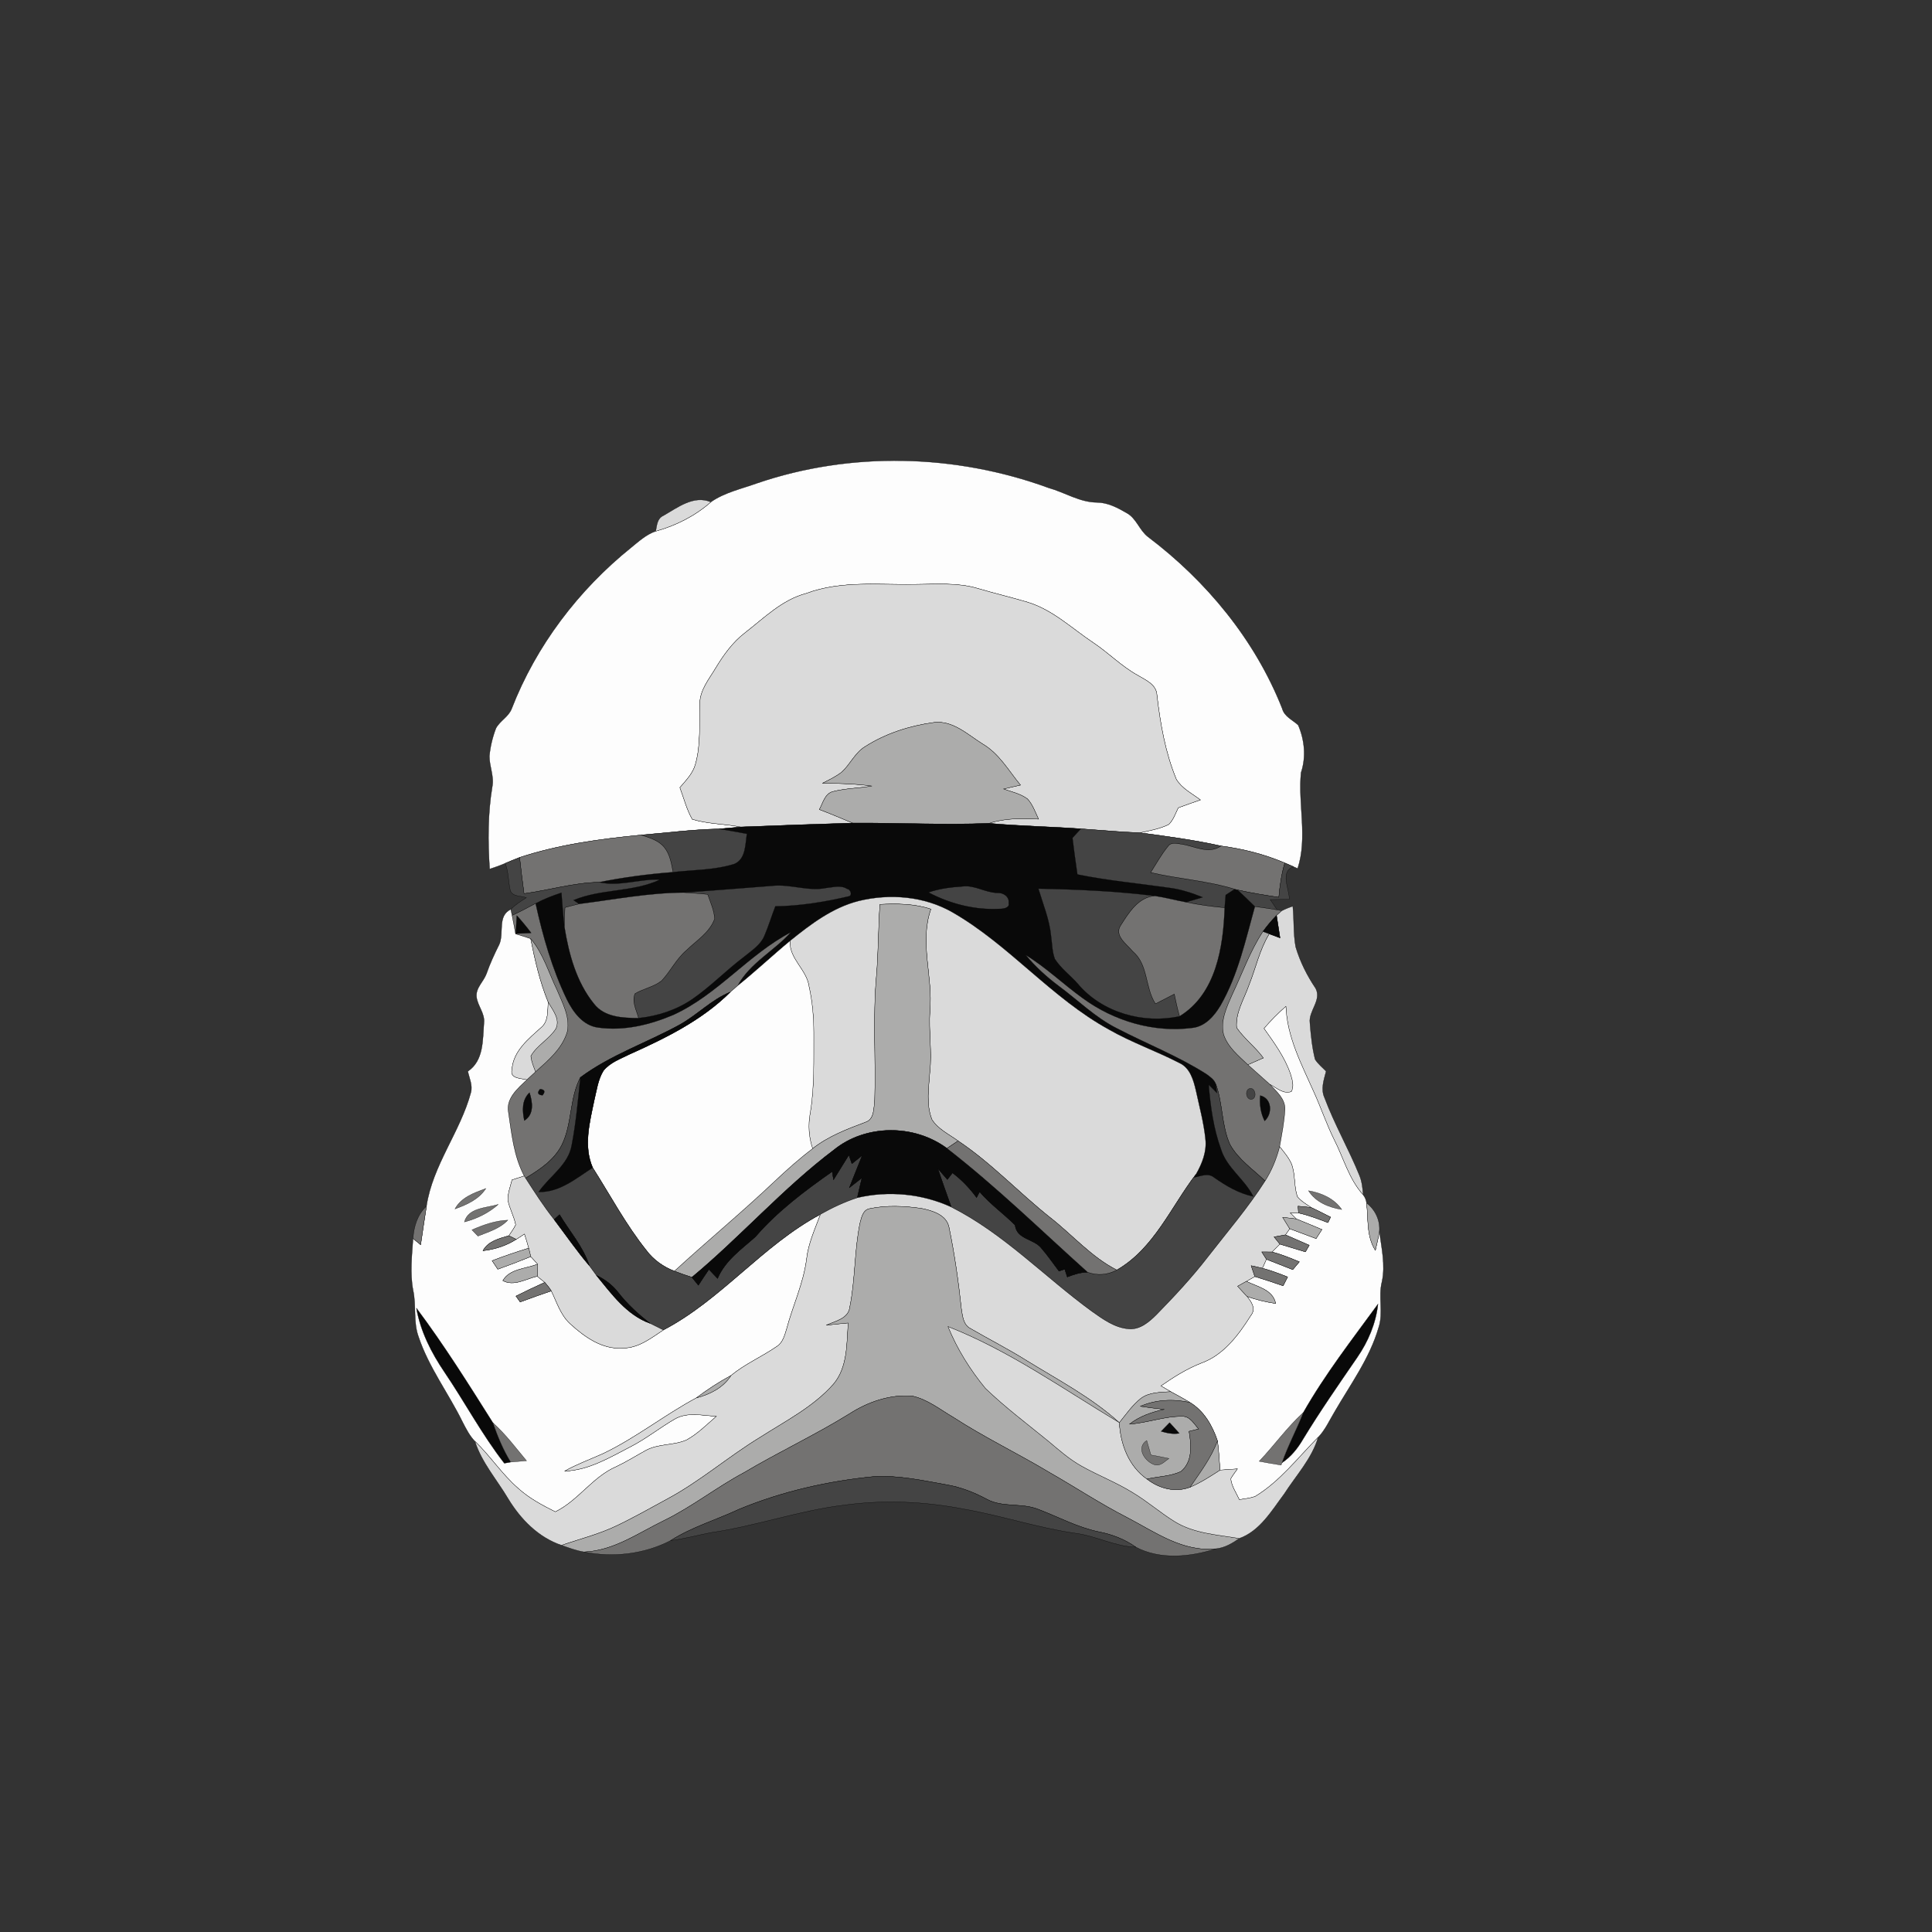 <?xml version="1.0" encoding="UTF-8" standalone="no"?>
<svg
   xmlns:dc="http://purl.org/dc/elements/1.1/"
   xmlns:cc="http://creativecommons.org/ns#"
   xmlns:rdf="http://www.w3.org/1999/02/22-rdf-syntax-ns#"
   xmlns:svg="http://www.w3.org/2000/svg"
   xmlns="http://www.w3.org/2000/svg"
   xmlns:sodipodi="http://sodipodi.sourceforge.net/DTD/sodipodi-0.dtd"
   xmlns:inkscape="http://www.inkscape.org/namespaces/inkscape"
   width="600pt"
   height="600pt"
   viewBox="0 0 600 600"
   version="1.1"
   id="svg2"
   inkscape:version="0.91 r13725"
   sodipodi:docname="stormtrooper-helmet-star-wars-the-force-awakens-00.svg">
  <rect x="0" y="0" width="600" height="600" fill="#333333" stroke="none"/>
  <defs
     id="defs154" />
  <sodipodi:namedview
     pagecolor="#ffffff"
     bordercolor="#666666"
     borderopacity="1"
     objecttolerance="10"
     gridtolerance="10"
     guidetolerance="10"
     inkscape:pageopacity="0"
     inkscape:pageshadow="2"
     inkscape:window-width="1286"
     inkscape:window-height="761"
     id="namedview152"
     showgrid="false"
     inkscape:zoom="0.89001173"
     inkscape:cx="140.6523"
     inkscape:cy="276.11368"
     inkscape:window-x="0"
     inkscape:window-y="0"
     inkscape:window-maximized="0"
     inkscape:current-layer="svg2" />
  <path
     inkscape:connector-curvature="0"
     style="fill:#fdfdfd;stroke:#000000;stroke-width:0.08;stroke-linecap:butt;stroke-linejoin:miter;stroke-miterlimit:4;stroke-dasharray:none;stroke-opacity:1"
     d="m 235.088,150.073 c 29.17,-9.96 61.69,-9.13 90.58,1.44 5.04,1.41 9.67,4.5 15.04,4.52 3.33,0.04 6.37,1.63 9.18,3.27 3.04,1.64 3.94,5.34 6.61,7.4 18.19,13.73 33.28,32.02 41.69,53.31 0.66,2.54 3.22,3.54 4.98,5.18 1.99,4.63 2.5,9.93 0.88,14.76 -0.97,9.84 2.09,20.15 -1.05,29.77 l -1.3,-0.56 c -0.67,-0.29 -2.02,-0.87 -2.69,-1.16 -6.31,-2.7 -13.01,-4.38 -19.8,-5.28 -8.32,-1.85 -16.77,-2.99 -25.21,-4.1 3.03,-0.66 6.16,-1.21 8.98,-2.59 1.43,-1.42 2.07,-3.41 2.94,-5.18 2.28,-0.84 4.58,-1.64 6.88,-2.44 -2.59,-1.97 -5.74,-3.51 -7.47,-6.37 -3.44,-8.32 -4.99,-17.25 -6.03,-26.15 -0.15,-3.37 -3.53,-4.68 -5.98,-6.18 -5.02,-2.76 -9.02,-6.94 -13.77,-10.1 -6.66,-4.44 -12.64,-10.26 -20.47,-12.61 -5.19,-1.55 -10.45,-2.78 -15.64,-4.32 -6.15,-1.78 -12.6,-1.24 -18.91,-1.21 -11.42,0.24 -23.23,-1.28 -34.19,2.83 -7.48,1.99 -13.02,7.61 -18.96,12.21 -3.83,2.93 -6.66,6.89 -9.13,10.98 -2.05,3.46 -4.93,6.84 -4.91,11.09 -0.22,6.23 0.37,12.6 -1.35,18.69 -0.76,2.91 -2.95,5.08 -4.84,7.31 1.23,3.29 2.08,6.76 3.84,9.84 4.89,1.5 10.1,1.42 15.11,2.4 -2.28,0.17 -4.55,0.44 -6.82,0.61 -8.1,0.17 -16.14,1.21 -24.2,1.89 -12.72,1.23 -25.53,2.95 -37.71,6.97 -1.51,0.57 -2.98,1.2 -4.46,1.82 -1.59,0.67 -3.21,1.24 -4.84,1.78 -0.57,-8.53 -0.6,-17.12 0.81,-25.57 0.63,-3.24 -0.91,-6.32 -0.89,-9.52 0.28,-2.96 0.98,-5.89 2.05,-8.66 1.23,-2.28 3.86,-3.51 4.84,-5.98 7.59,-19.6 20.75,-36.92 37.09,-50.08 2.38,-1.93 4.72,-4.09 7.67,-5.11 6.3,-1.76 12.21,-4.74 17.13,-9.07 4.27,-2.98 9.49,-4.08 14.32,-5.83 z"
     id="path8"
     inkscape:export-xdpi="90"
     inkscape:export-ydpi="90" />
  <path
     inkscape:connector-curvature="0"
     style="fill:#dadada;stroke:#000000;stroke-width:0.08;stroke-linecap:butt;stroke-linejoin:miter;stroke-miterlimit:4;stroke-dasharray:none;stroke-opacity:1"
     d="m 205.928,160.183 c 4.47,-2.51 9.47,-6.54 14.84,-4.28 -4.92,4.33 -10.83,7.31 -17.13,9.07 0.36,-1.75 0.42,-3.91 2.29,-4.79 z"
     id="path10"
     inkscape:export-xdpi="90"
     inkscape:export-ydpi="90" />
  <path
     inkscape:connector-curvature="0"
     style="fill:#dadada;stroke:#000000;stroke-width:0.08;stroke-linecap:butt;stroke-linejoin:miter;stroke-miterlimit:4;stroke-dasharray:none;stroke-opacity:1"
     d="m 250.338,184.303 c 10.96,-4.11 22.77,-2.59 34.19,-2.83 6.31,-0.03 12.76,-0.57 18.91,1.21 5.19,1.54 10.45,2.77 15.64,4.32 7.83,2.35 13.81,8.17 20.47,12.61 4.75,3.16 8.75,7.34 13.77,10.1 2.45,1.5 5.83,2.81 5.98,6.18 1.04,8.9 2.59,17.83 6.03,26.15 1.73,2.86 4.88,4.4 7.47,6.37 -2.3,0.8 -4.6,1.6 -6.88,2.44 -0.87,1.77 -1.51,3.76 -2.94,5.18 -2.82,1.38 -5.95,1.93 -8.98,2.59 -6.13,-0.21 -12.23,-0.81 -18.34,-1.23 -9.51,-0.68 -19.04,-0.85 -28.53,-1.7 4.97,-1.65 10.23,-1.56 15.4,-1.31 -1.02,-2.15 -1.8,-4.5 -3.44,-6.27 -2.18,-1.64 -4.93,-2.19 -7.45,-3.09 1.76,-0.4 3.52,-0.81 5.28,-1.21 -3.68,-4.47 -6.61,-9.74 -11.74,-12.76 -4.66,-2.9 -9.31,-7.45 -15.22,-6.67 -7.5,1.03 -14.9,3.4 -21.3,7.49 -3.11,1.88 -4.55,5.4 -7.14,7.81 -1.83,1.5 -4.01,2.48 -6.09,3.56 5.13,-0.01 10.27,0.18 15.37,0.86 -4.05,0.71 -8.21,0.71 -12.19,1.74 -2.49,0.7 -3.03,3.58 -4.15,5.55 3.5,1.31 6.92,2.8 10.39,4.21 -11.59,0.37 -23.17,0.74 -34.75,1.22 -5.01,-0.98 -10.22,-0.9 -15.11,-2.4 -1.76,-3.08 -2.61,-6.55 -3.84,-9.84 1.89,-2.23 4.08,-4.4 4.84,-7.31 1.72,-6.09 1.13,-12.46 1.35,-18.69 -0.02,-4.25 2.86,-7.63 4.91,-11.09 2.47,-4.09 5.3,-8.05 9.13,-10.98 5.94,-4.6 11.48,-10.22 18.96,-12.21 z"
     id="path12"
     inkscape:export-xdpi="90"
     inkscape:export-ydpi="90" />
  <path
     inkscape:connector-curvature="0"
     style="fill:#acacab;stroke:#000000;stroke-width:0.08;stroke-linecap:butt;stroke-linejoin:miter;stroke-miterlimit:4;stroke-dasharray:none;stroke-opacity:1"
     d="m 289.958,224.383 c 5.91,-0.78 10.56,3.77 15.22,6.67 5.13,3.02 8.06,8.29 11.74,12.76 -1.76,0.4 -3.52,0.81 -5.28,1.21 2.52,0.9 5.27,1.45 7.45,3.09 1.64,1.77 2.42,4.12 3.44,6.27 -5.17,-0.25 -10.43,-0.34 -15.4,1.31 -14.09,0.56 -28.19,-0.17 -42.28,-0.09 -3.47,-1.41 -6.89,-2.9 -10.39,-4.21 1.12,-1.97 1.66,-4.85 4.15,-5.55 3.98,-1.03 8.14,-1.03 12.19,-1.74 -5.1,-0.68 -10.24,-0.87 -15.37,-0.86 2.08,-1.08 4.26,-2.06 6.09,-3.56 2.59,-2.41 4.03,-5.93 7.14,-7.81 6.4,-4.09 13.8,-6.46 21.3,-7.49 z"
     id="path14"
     inkscape:export-xdpi="90"
     inkscape:export-ydpi="90" />
  <path
     inkscape:connector-curvature="0"
     style="fill:#090909;stroke:#000000;stroke-width:0.08;stroke-linecap:butt;stroke-linejoin:miter;stroke-miterlimit:4;stroke-dasharray:none;stroke-opacity:1"
     d="m 230.098,256.823 c 11.58,-0.48 23.16,-0.85 34.75,-1.22 14.09,-0.08 28.19,0.65 42.28,0.09 9.49,0.85 19.02,1.02 28.53,1.7 -0.87,0.94 -1.74,1.88 -2.6,2.83 0.46,3.79 0.97,7.57 1.53,11.35 9.49,1.93 19.14,2.8 28.72,4.18 3.51,0.47 6.88,1.58 10.16,2.9 -1.73,0.53 -3.46,1.06 -5.2,1.51 -3.21,-0.58 -6.36,-1.46 -9.59,-1.93 -12.01,-1.49 -24.12,-2.03 -36.21,-2.26 1.46,4.86 3.46,9.62 3.94,14.72 0.34,2.37 0.33,4.84 1.17,7.11 1.9,2.95 4.78,5.08 7.11,7.68 7.48,8.98 20.38,12.61 31.63,10.14 11.36,-6.93 13.59,-21.52 14.02,-33.72 0.09,-1.32 0.2,-2.65 0.32,-3.96 0.93,-0.61 1.86,-1.21 2.8,-1.81 l 0.82,0.23 c 1.87,1.66 3.63,3.43 5.43,5.18 -2.9,10.42 -5.22,21.21 -10.66,30.69 -1.92,3.25 -4.73,6.52 -8.72,6.97 -11.99,1.57 -24.38,-2.1 -34.07,-9.21 -6.04,-4.33 -11.39,-9.56 -17.75,-13.43 3.05,3.66 6.58,6.89 10.4,9.73 5.94,4.4 11.26,9.71 17.92,13.06 9.25,4.81 19.03,8.62 27.85,14.24 1.11,0.83 2.41,1.67 2.89,3.07 0.09,0.68 0.27,2.06 0.36,2.75 -0.87,-0.86 -1.72,-1.73 -2.58,-2.59 0.57,6.8 1.5,13.63 3.83,20.07 1.81,5.84 7.36,9.3 10.02,14.67 -4.51,-0.94 -8.46,-3.31 -12.18,-5.91 -1.81,-1.5 -4.13,-0.38 -6.11,-0.01 0.13,-0.24 0.41,-0.74 0.54,-0.99 1.89,-3.3 3.37,-7.04 2.92,-10.9 -0.51,-5.08 -1.87,-10.02 -2.94,-15 -0.78,-3.33 -1.82,-7.18 -5.25,-8.69 -7.12,-3.68 -14.74,-6.31 -21.71,-10.3 -17.91,-9.8 -30.96,-26.26 -48.62,-36.42 -8.75,-5.03 -19.45,-5.92 -29.15,-3.56 -8.14,2.05 -14.94,7.23 -21.35,12.4 -5.5,4.54 -10.68,9.45 -16.25,13.91 3.85,-7.07 11.35,-10.76 16.58,-16.62 -13.31,6.98 -22.86,19.47 -36.59,25.71 -7.29,3.1 -15.35,5.05 -23.29,3.93 -4.77,-0.59 -7.83,-4.82 -9.79,-8.81 -4.54,-9.43 -7.43,-19.54 -9.66,-29.73 2.55,-1.38 5.26,-2.4 8,-3.32 0.28,3.53 0.51,7.08 0.94,10.6 1.36,8.42 3.71,17.14 9.17,23.88 3.24,4.22 8.98,4.42 13.85,4.46 5.96,-0.64 11.83,-2.54 16.79,-5.96 5.65,-3.91 10.44,-8.9 15.92,-13.03 2.31,-1.93 5.1,-3.61 6.34,-6.49 1.3,-3.01 2.25,-6.17 3.43,-9.23 7.63,-0.12 15.24,-1.34 22.65,-3.08 1.41,-0.12 0.82,-2.22 -0.35,-2.35 -1.96,-1.28 -4.36,-0.49 -6.49,-0.3 -5.61,1.16 -11.14,-1.28 -16.77,-0.66 -9.17,0.73 -18.35,1.44 -27.53,2.1 -10.91,0.06 -21.63,2.16 -32.42,3.52 -0.44,-0.29 -1.32,-0.86 -1.76,-1.15 8.63,-3.6 18.44,-2.41 26.92,-6.4 -6.37,-0.28 -12.64,2.25 -18.97,0.82 7.58,-1.52 15.24,-2.53 22.95,-3.12 6.36,-0.73 12.93,-0.61 19.08,-2.56 3.58,-1.57 3.33,-6.11 3.87,-9.36 -2.9,-0.51 -5.78,-1.08 -8.69,-1.51 2.27,-0.17 4.54,-0.44 6.82,-0.61 z"
     id="path16"
     inkscape:export-xdpi="90"
     inkscape:export-ydpi="90" />
  <path
     inkscape:connector-curvature="0"
     style="fill:#444444;stroke:#000000;stroke-width:0.08;stroke-linecap:butt;stroke-linejoin:miter;stroke-miterlimit:4;stroke-dasharray:none;stroke-opacity:1"
     d="m 199.078,259.323 c 8.06,-0.68 16.1,-1.72 24.2,-1.89 2.91,0.43 5.79,1 8.69,1.51 -0.54,3.25 -0.29,7.79 -3.87,9.36 -6.15,1.95 -12.72,1.83 -19.08,2.56 -0.52,-2.7 -0.96,-5.58 -2.76,-7.76 -1.79,-2.17 -4.62,-2.95 -7.18,-3.78 z"
     id="path18"
     inkscape:export-xdpi="90"
     inkscape:export-ydpi="90" />
  <path
     inkscape:connector-curvature="0"
     style="fill:#444444;stroke:#000000;stroke-width:0.08;stroke-linecap:butt;stroke-linejoin:miter;stroke-miterlimit:4;stroke-dasharray:none;stroke-opacity:1"
     d="m 335.658,257.393 c 6.11,0.42 12.21,1.02 18.34,1.23 8.44,1.11 16.89,2.25 25.21,4.1 -3.87,2.7 -8.23,0.04 -12.28,-0.56 -1.37,-0.16 -3.25,-0.73 -4.18,0.67 -2.08,2.52 -3.64,5.4 -5.39,8.13 8.65,2.01 17.59,2.55 26.1,5.17 -0.94,0.6 -1.87,1.2 -2.8,1.81 -0.12,1.31 -0.23,2.64 -0.32,3.96 -4.06,-0.36 -8.09,-0.91 -12.07,-1.74 1.74,-0.45 3.47,-0.98 5.2,-1.51 -3.28,-1.32 -6.65,-2.43 -10.16,-2.9 -9.58,-1.38 -19.23,-2.25 -28.72,-4.18 -0.56,-3.78 -1.07,-7.56 -1.53,-11.35 0.86,-0.95 1.73,-1.89 2.6,-2.83 z"
     id="path20"
     inkscape:export-xdpi="90"
     inkscape:export-ydpi="90" />
  <path
     inkscape:connector-curvature="0"
     style="fill:#737271;stroke:#000000;stroke-width:0.08;stroke-linecap:butt;stroke-linejoin:miter;stroke-miterlimit:4;stroke-dasharray:none;stroke-opacity:1"
     d="m 161.368,266.293 c 12.18,-4.02 24.99,-5.74 37.71,-6.97 2.56,0.83 5.39,1.61 7.18,3.78 1.8,2.18 2.24,5.06 2.76,7.76 -7.71,0.59 -15.37,1.6 -22.95,3.12 -7.9,0.15 -15.52,2.48 -23.32,3.54 -0.51,-3.74 -0.97,-7.48 -1.38,-11.23 z"
     id="path22"
     inkscape:export-xdpi="90"
     inkscape:export-ydpi="90" />
  <path
     inkscape:connector-curvature="0"
     style="fill:#737271;stroke:#000000;stroke-width:0.08;stroke-linecap:butt;stroke-linejoin:miter;stroke-miterlimit:4;stroke-dasharray:none;stroke-opacity:1"
     d="m 362.748,262.833 c 0.93,-1.4 2.81,-0.83 4.18,-0.67 4.05,0.6 8.41,3.26 12.28,0.56 6.79,0.9 13.49,2.58 19.8,5.28 -1.04,3.47 -1.54,7.06 -1.86,10.66 -4.31,-0.66 -8.62,-1.32 -12.87,-2.3 l -0.82,-0.23 c -8.51,-2.62 -17.45,-3.16 -26.1,-5.17 1.75,-2.73 3.31,-5.61 5.39,-8.13 z"
     id="path24"
     inkscape:export-xdpi="90"
     inkscape:export-ydpi="90" />
  <path
     inkscape:connector-curvature="0"
     style="fill:#444444;stroke:#000000;stroke-width:0.08;stroke-linecap:butt;stroke-linejoin:miter;stroke-miterlimit:4;stroke-dasharray:none;stroke-opacity:1"
     d="m 156.908,268.113 c 1.48,-0.62 2.95,-1.25 4.46,-1.82 0.41,3.75 0.87,7.49 1.38,11.23 7.8,-1.06 15.42,-3.39 23.32,-3.54 6.33,1.43 12.6,-1.1 18.97,-0.82 -8.48,3.99 -18.29,2.8 -26.92,6.4 0.44,0.29 1.32,0.86 1.76,1.15 -1.48,0.34 -2.94,0.74 -4.41,1.12 -0.09,2.01 -0.19,4.01 -0.18,6.02 -0.43,-3.52 -0.66,-7.07 -0.94,-10.6 -2.74,0.92 -5.45,1.94 -8,3.32 -2.42,1.3 -4.84,2.58 -7.32,3.74 -0.1,-0.47 -0.3,-1.43 -0.39,-1.91 1.39,-1.48 3.16,-2.52 4.84,-3.63 -1.65,-0.62 -4.17,-0.22 -4.98,-2.13 -0.65,-2.82 -0.52,-5.8 -1.59,-8.53 z"
     id="path26"
     inkscape:export-xdpi="90"
     inkscape:export-ydpi="90" />
  <path
     inkscape:connector-curvature="0"
     style="fill:#444444;stroke:#000000;stroke-width:0.08;stroke-linecap:butt;stroke-linejoin:miter;stroke-miterlimit:4;stroke-dasharray:none;stroke-opacity:1"
     d="m 397.148,278.663 c 0.32,-3.6 0.82,-7.19 1.86,-10.66 0.67,0.29 2.02,0.87 2.69,1.16 -4.31,1.61 -1.28,6.8 -1.29,10.12 -1.98,0.03 -3.96,0.07 -5.93,0.09 0.72,1.06 1.43,2.13 2.16,3.2 -2.31,-0.4 -4.62,-0.71 -6.93,-1.03 -1.8,-1.75 -3.56,-3.52 -5.43,-5.18 4.25,0.98 8.56,1.64 12.87,2.3 z"
     id="path28"
     inkscape:export-xdpi="90"
     inkscape:export-ydpi="90" />
  <path
     inkscape:connector-curvature="0"
     style="fill:#444444;stroke:#000000;stroke-width:0.08;stroke-linecap:butt;stroke-linejoin:miter;stroke-miterlimit:4;stroke-dasharray:none;stroke-opacity:1"
     d="m 212.298,277.193 c 9.18,-0.66 18.36,-1.37 27.53,-2.1 5.63,-0.62 11.16,1.82 16.77,0.66 2.13,-0.19 4.53,-0.98 6.49,0.3 1.17,0.13 1.76,2.23 0.35,2.35 -7.41,1.74 -15.02,2.96 -22.65,3.08 -1.18,3.06 -2.13,6.22 -3.43,9.23 -1.24,2.88 -4.03,4.56 -6.34,6.49 -5.48,4.13 -10.27,9.12 -15.92,13.03 -4.96,3.42 -10.83,5.32 -16.79,5.96 -0.63,-2.45 -2.19,-5.09 -1.1,-7.62 2.63,-1.57 5.85,-2.07 8.27,-4.01 2.74,-2.93 4.5,-6.67 7.56,-9.32 3.13,-3.08 7.32,-5.57 8.88,-9.87 -0.11,-2.67 -1.31,-5.13 -2.15,-7.62 -2.49,-0.22 -4.97,-0.45 -7.47,-0.56 z"
     id="path30"
     inkscape:export-xdpi="90"
     inkscape:export-ydpi="90" />
  <path
     inkscape:connector-curvature="0"
     style="fill:#444444;stroke:#000000;stroke-width:0.08;stroke-linecap:butt;stroke-linejoin:miter;stroke-miterlimit:4;stroke-dasharray:none;stroke-opacity:1"
     d="m 299.038,275.263 c 3.7,-0.43 6.98,1.94 10.66,2.02 1.88,-0.11 3.85,1.15 3.58,3.25 0.34,1.45 -1.75,1.74 -2.76,1.73 -7.73,0.43 -15.4,-1.54 -22.22,-5.12 3.45,-1.21 7.11,-1.63 10.74,-1.88 z"
     id="path32"
     inkscape:export-xdpi="90"
     inkscape:export-ydpi="90" />
  <path
     inkscape:connector-curvature="0"
     style="fill:#444444;stroke:#000000;stroke-width:0.08;stroke-linecap:butt;stroke-linejoin:miter;stroke-miterlimit:4;stroke-dasharray:none;stroke-opacity:1"
     d="m 322.468,275.973 c 12.09,0.23 24.2,0.77 36.21,2.26 -5.15,0.37 -8.09,5.18 -10.59,9.1 -2.21,3.25 1.86,5.86 3.68,8.11 4.91,4.1 3.78,11.2 7.07,16.29 1.95,-1.02 3.9,-2.02 5.86,-3.02 0.47,2.31 0.99,4.62 1.62,6.91 -11.25,2.47 -24.15,-1.16 -31.63,-10.14 -2.33,-2.6 -5.21,-4.73 -7.11,-7.68 -0.84,-2.27 -0.83,-4.74 -1.17,-7.11 -0.48,-5.1 -2.48,-9.86 -3.94,-14.72 z"
     id="path34"
     inkscape:export-xdpi="90"
     inkscape:export-ydpi="90" />
  <path
     inkscape:connector-curvature="0"
     style="fill:#737271;stroke:#000000;stroke-width:0.08;stroke-linecap:butt;stroke-linejoin:miter;stroke-miterlimit:4;stroke-dasharray:none;stroke-opacity:1"
     d="m 179.878,280.713 c 10.79,-1.36 21.51,-3.46 32.42,-3.52 2.5,0.11 4.98,0.34 7.47,0.56 0.84,2.49 2.04,4.95 2.15,7.62 -1.56,4.3 -5.75,6.79 -8.88,9.87 -3.06,2.65 -4.82,6.39 -7.56,9.32 -2.42,1.94 -5.64,2.44 -8.27,4.01 -1.09,2.53 0.47,5.17 1.1,7.62 -4.87,-0.04 -10.61,-0.24 -13.85,-4.46 -5.46,-6.74 -7.81,-15.46 -9.17,-23.88 -0.01,-2.01 0.09,-4.01 0.18,-6.02 1.47,-0.38 2.93,-0.78 4.41,-1.12 z"
     id="path36"
     inkscape:export-xdpi="90"
     inkscape:export-ydpi="90" />
  <path
     inkscape:connector-curvature="0"
     style="fill:#dadada;stroke:#000000;stroke-width:0.08;stroke-linecap:butt;stroke-linejoin:miter;stroke-miterlimit:4;stroke-dasharray:none;stroke-opacity:1"
     d="m 266.698,279.783 c 9.7,-2.36 20.4,-1.47 29.15,3.56 17.66,10.16 30.71,26.62 48.62,36.42 6.97,3.99 14.59,6.62 21.71,10.3 3.43,1.51 4.47,5.36 5.25,8.69 1.07,4.98 2.43,9.92 2.94,15 0.45,3.86 -1.03,7.6 -2.92,10.9 -7.79,10.18 -13.06,23.13 -24.62,29.77 -7.94,-4.05 -13.79,-10.92 -20.73,-16.33 -9.71,-7.7 -18.21,-16.89 -28.56,-23.78 -2.8,-2.03 -6.18,-3.6 -8.1,-6.59 -1.92,-4.73 -1,-9.97 -0.67,-14.9 0.72,-6.3 -0.42,-12.61 0.02,-18.92 1,-10.55 -3.33,-21.2 0.3,-31.57 -5.1,-1.69 -10.51,-1.73 -15.82,-1.47 -0.52,7.46 -0.44,14.94 -1.09,22.38 -1.14,12.8 -0.14,25.65 -0.53,38.46 -0.32,2.41 -0.05,5.95 -2.93,6.84 -5.72,2.14 -11.5,4.35 -16.35,8.17 -1.2,-3.55 -1.44,-7.34 -0.76,-11.03 1.4,-8.27 1.05,-16.67 1.11,-25.02 -0.01,-4.82 -0.42,-9.66 -1.48,-14.37 -0.75,-5.27 -6.22,-8.51 -5.89,-14.11 6.41,-5.17 13.21,-10.35 21.35,-12.4 z"
     id="path38"
     inkscape:export-xdpi="90"
     inkscape:export-ydpi="90" />
  <path
     inkscape:connector-curvature="0"
     style="fill:#737271;stroke:#000000;stroke-width:0.08;stroke-linecap:butt;stroke-linejoin:miter;stroke-miterlimit:4;stroke-dasharray:none;stroke-opacity:1"
     d="m 348.088,287.333 c 2.5,-3.92 5.44,-8.73 10.59,-9.1 3.23,0.47 6.38,1.35 9.59,1.93 3.98,0.83 8.01,1.38 12.07,1.74 -0.43,12.2 -2.66,26.79 -14.02,33.72 -0.63,-2.29 -1.15,-4.6 -1.62,-6.91 -1.96,1 -3.91,2 -5.86,3.02 -3.29,-5.09 -2.16,-12.19 -7.07,-16.29 -1.82,-2.25 -5.89,-4.86 -3.68,-8.11 z"
     id="path40"
     inkscape:export-xdpi="90"
     inkscape:export-ydpi="90" />
  <path
     inkscape:connector-curvature="0"
     style="fill:#737271;stroke:#000000;stroke-width:0.08;stroke-linecap:butt;stroke-linejoin:miter;stroke-miterlimit:4;stroke-dasharray:none;stroke-opacity:1"
     d="m 159.028,284.313 c 2.48,-1.16 4.9,-2.44 7.32,-3.74 2.23,10.19 5.12,20.3 9.66,29.73 1.96,3.99 5.02,8.22 9.79,8.81 7.94,1.12 16,-0.83 23.29,-3.93 13.73,-6.24 23.28,-18.73 36.59,-25.71 -5.23,5.86 -12.73,9.55 -16.58,16.62 -0.75,0.68 -1.52,1.35 -2.3,2 -5.85,2.38 -10.23,7.1 -15.69,10.14 -10.19,5.6 -21.45,9.38 -30.85,16.36 -3.44,6.55 -2.51,14.41 -5.79,21.02 -2.37,4.67 -6.89,7.65 -11.25,10.27 l -0.41,-0.67 c -3.24,-6.09 -3.93,-13.13 -4.92,-19.85 -0.77,-4.34 2.98,-7.37 5.75,-10.06 0.89,-0.82 1.78,-1.63 2.67,-2.44 3.94,-3.57 8.4,-7.26 9.89,-12.59 0.85,-4.54 -1.55,-8.82 -3.23,-12.88 -2.59,-5.34 -4.26,-11.27 -8.16,-15.87 -1.55,-0.55 -3.13,-1.01 -4.7,-1.49 -0.34,-1.91 -0.69,-3.82 -1.08,-5.72 z"
     id="path42"
     inkscape:export-xdpi="90"
     inkscape:export-ydpi="90" />
  <path
     inkscape:connector-curvature="0"
     style="fill:#acacab;stroke:#000000;stroke-width:0.08;stroke-linecap:butt;stroke-linejoin:miter;stroke-miterlimit:4;stroke-dasharray:none;stroke-opacity:1"
     d="m 273.268,280.863 c 5.31,-0.26 10.72,-0.22 15.82,1.47 -3.63,10.37 0.7,21.02 -0.3,31.57 -0.44,6.31 0.7,12.62 -0.02,18.92 -0.33,4.93 -1.25,10.17 0.67,14.9 1.92,2.99 5.3,4.56 8.1,6.59 -1.16,0.77 -2.31,1.54 -3.46,2.32 -10.12,-7.52 -25.21,-7.54 -35.07,0.46 -15.8,11.92 -28.94,26.94 -44.13,39.58 -1.83,-0.6 -3.66,-1.21 -5.45,-1.91 10.29,-9.45 21.08,-18.35 31.22,-27.97 3.75,-3.53 7.6,-6.97 11.72,-10.08 4.85,-3.82 10.63,-6.03 16.35,-8.17 2.88,-0.89 2.61,-4.43 2.93,-6.84 0.39,-12.81 -0.61,-25.66 0.53,-38.46 0.65,-7.44 0.57,-14.92 1.09,-22.38 z"
     id="path44"
     inkscape:export-xdpi="90"
     inkscape:export-ydpi="90" />
  <path
     inkscape:connector-curvature="0"
     style="fill:#737271;stroke:#000000;stroke-width:0.08;stroke-linecap:butt;stroke-linejoin:miter;stroke-miterlimit:4;stroke-dasharray:none;stroke-opacity:1"
     d="m 389.708,281.543 c 2.31,0.32 4.62,0.63 6.93,1.03 0.36,0.07 1.07,0.2 1.43,0.27 -0.41,0.36 -1.22,1.09 -1.63,1.46 -1.53,1.56 -2.95,3.24 -4.22,5.01 -4.02,6.1 -6.43,13.05 -9.56,19.61 -1.7,3.85 -3.71,8.08 -2.64,12.38 1.3,3.91 4.64,6.6 7.52,9.35 2.28,2.04 4.57,4.08 6.86,6.12 2,2.18 4.78,4.47 4.66,7.71 -0.19,3.91 -0.98,7.76 -1.65,11.61 -0.95,3.76 -2.44,7.39 -4.52,10.67 -3.79,-3.63 -8.38,-6.7 -10.95,-11.39 -2.62,-5.93 -2.16,-12.66 -4.37,-18.71 -0.48,-1.4 -1.78,-2.24 -2.89,-3.07 -8.82,-5.62 -18.6,-9.43 -27.85,-14.24 -6.66,-3.35 -11.98,-8.66 -17.92,-13.06 -3.82,-2.84 -7.35,-6.07 -10.4,-9.73 6.36,3.87 11.71,9.1 17.75,13.43 9.69,7.11 22.08,10.78 34.07,9.21 3.99,-0.45 6.8,-3.72 8.72,-6.97 5.44,-9.48 7.76,-20.27 10.66,-30.69 z"
     id="path46"
     inkscape:export-xdpi="90"
     inkscape:export-ydpi="90" />
  <path
     inkscape:connector-curvature="0"
     style="fill:#dadada;stroke:#000000;stroke-width:0.08;stroke-linecap:butt;stroke-linejoin:miter;stroke-miterlimit:4;stroke-dasharray:none;stroke-opacity:1"
     d="m 398.068,282.843 c 1.1,-0.57 2.26,-0.99 3.41,-1.44 0.45,4.21 0.13,8.51 0.91,12.69 1.37,4.58 3.52,8.89 6.2,12.85 1.95,3.72 -2.26,6.99 -1.78,10.73 0.29,3.8 0.68,7.63 1.61,11.33 0.91,1.42 2.25,2.49 3.42,3.69 -0.69,2.68 -1.73,5.54 -0.48,8.24 3.09,8.28 7.54,15.97 10.85,24.15 0.77,1.9 0.99,3.96 1.14,6 -4.45,-4.91 -6.09,-11.43 -9.04,-17.2 -2.38,-4.81 -4.08,-9.91 -6.3,-14.78 -3.79,-8.52 -8.31,-17.04 -8.66,-26.56 -2.43,2.11 -4.7,4.4 -6.78,6.85 3.16,4.46 6.47,8.96 8.24,14.19 0.53,1.72 1.14,3.67 0.28,5.4 -2.43,0.98 -4.67,-1.15 -6.69,-2.21 -2.29,-2.04 -4.58,-4.08 -6.86,-6.12 1.6,-0.7 3.2,-1.4 4.8,-2.1 -2.48,-3.39 -5.92,-5.94 -8.3,-9.39 -0.4,-4.72 2.35,-8.96 3.84,-13.27 2.13,-5.28 3.27,-10.97 6.29,-15.87 1.11,0.41 2.23,0.82 3.35,1.24 -0.38,-2.32 -0.73,-4.65 -1.08,-6.96 0.41,-0.37 1.22,-1.1 1.63,-1.46 z"
     id="path48"
     inkscape:export-xdpi="90"
     inkscape:export-ydpi="90" />
  <path
     inkscape:connector-curvature="0"
     style="fill:#fdfdfd;stroke:#000000;stroke-width:0.08;stroke-linecap:butt;stroke-linejoin:miter;stroke-miterlimit:4;stroke-dasharray:none;stroke-opacity:1"
     d="m 155.048,293.293 c 1.57,-3.56 -0.68,-8.86 3.59,-10.89 0.09,0.48 0.29,1.44 0.39,1.91 0.39,1.9 0.74,3.81 1.08,5.72 1.57,0.48 3.15,0.94 4.7,1.49 1.33,6.67 2.85,13.36 5.43,19.68 -0.2,2.69 0.16,5.98 -2.17,7.9 -3.95,3.57 -8.68,7.29 -9.07,13.06 -0.76,2.82 2.86,2.72 4.64,3.14 -2.77,2.69 -6.52,5.72 -5.75,10.06 0.99,6.72 1.68,13.76 4.92,19.85 -1.27,0.4 -2.53,0.8 -3.79,1.21 -0.52,2.06 -1.32,4.12 -1.28,6.29 0.51,2.64 1.92,5.01 2.42,7.66 -0.58,1.2 -1.38,2.29 -2.13,3.39 -3,0.89 -6.42,1.67 -8.04,4.66 3.65,-0.41 7.21,-1.55 10.32,-3.53 0.87,-0.55 1.73,-1.11 2.58,-1.67 0.47,1.46 0.92,2.92 1.31,4.4 -3.83,1.18 -7.62,2.46 -11.36,3.9 0.44,0.66 1.32,1.98 1.76,2.64 3.44,-1.23 6.86,-2.54 10.24,-3.92 0.71,0.77 1.42,1.55 2.13,2.34 -3.61,1.47 -8.66,1.42 -10.8,5.12 3.42,1.92 7.25,-0.61 10.67,-1.35 0.79,0.62 1.58,1.26 2.35,1.91 -3.01,1.36 -5.99,2.76 -8.94,4.25 0.33,0.45 0.97,1.37 1.29,1.83 3.21,-1.19 6.43,-2.34 9.67,-3.44 1.72,3.51 2.88,7.49 5.86,10.21 4.49,4.1 10.03,8.08 16.44,7.55 4.81,-0.01 8.69,-3.11 12.5,-5.63 18.07,-9.44 30.81,-26.34 48.8,-35.92 -1.7,4.56 -3.78,9.03 -4.32,13.93 -0.96,7.52 -4.27,14.42 -6.2,21.69 -0.62,2.01 -1.19,4.28 -3.1,5.46 -4.61,3.18 -9.84,5.41 -14.18,9 -3.77,2.03 -7.35,4.37 -10.77,6.95 -9.88,5.3 -18.72,12.39 -28.86,17.25 -4.01,1.81 -8.17,3.31 -12.02,5.48 7.55,-0.28 14.11,-4.31 20.63,-7.67 4.75,-2.46 8.94,-5.83 13.56,-8.51 3.94,-2.29 8.67,-1.06 12.95,-0.86 -3,2.58 -5.81,5.46 -9.3,7.37 -4.07,1.79 -8.87,1.08 -12.79,3.33 -2.99,1.64 -5.88,3.46 -8.96,4.92 -7.41,3.17 -11.78,10.51 -18.99,14.05 -4.07,-2.03 -8.13,-4.19 -11.52,-7.27 -5.04,-4.36 -8.66,-10.05 -13.46,-14.64 -1.66,-1.73 -2.74,-3.88 -3.82,-5.98 -4.36,-8.89 -10.47,-16.92 -13.65,-26.38 -1.74,-4.68 -0.66,-9.77 -1.72,-14.57 -1,-5.31 -0.37,-10.7 0,-16.03 0.78,0.64 1.57,1.28 2.35,1.93 0.61,-4 1.16,-8 1.81,-11.98 1.9,-12.72 10.48,-23.03 13.79,-35.29 0.6,-2.24 -0.48,-4.43 -0.95,-6.58 4.98,-3.32 4.6,-9.76 5.01,-15.04 0.34,-2.93 -1.94,-5.23 -2.3,-8.01 -0.34,-2.85 2.18,-4.79 3.08,-7.26 1.09,-3.14 2.49,-6.15 3.97,-9.11 z"
     id="path50"
     inkscape:export-xdpi="90"
     inkscape:export-ydpi="90" />
  <path
     inkscape:connector-curvature="0"
     style="fill:#090909;stroke:#000000;stroke-width:0.08;stroke-linecap:butt;stroke-linejoin:miter;stroke-miterlimit:4;stroke-dasharray:none;stroke-opacity:1"
     d="m 160.508,284.353 c 1.56,1.72 3.04,3.52 4.44,5.37 -1.6,0.08 -3.19,0.15 -4.78,0.23 0.1,-1.87 0.22,-3.74 0.34,-5.6 z"
     id="path52"
     inkscape:export-xdpi="90"
     inkscape:export-ydpi="90" />
  <path
     inkscape:connector-curvature="0"
     style="fill:#090909;stroke:#000000;stroke-width:0.08;stroke-linecap:butt;stroke-linejoin:miter;stroke-miterlimit:4;stroke-dasharray:none;stroke-opacity:1"
     d="m 392.218,289.313 c 1.27,-1.77 2.69,-3.45 4.22,-5.01 0.35,2.31 0.7,4.64 1.08,6.96 -1.12,-0.42 -2.24,-0.83 -3.35,-1.24 -0.49,-0.17 -1.46,-0.53 -1.95,-0.71 z"
     id="path54"
     inkscape:export-xdpi="90"
     inkscape:export-ydpi="90" />
  <path
     inkscape:connector-curvature="0"
     style="fill:#acacab;stroke:#000000;stroke-width:0.08;stroke-linecap:butt;stroke-linejoin:miter;stroke-miterlimit:4;stroke-dasharray:none;stroke-opacity:1"
     d="m 382.658,308.923 c 3.13,-6.56 5.54,-13.51 9.56,-19.61 0.49,0.18 1.46,0.54 1.95,0.71 -3.02,4.9 -4.16,10.59 -6.29,15.87 -1.49,4.31 -4.24,8.55 -3.84,13.27 2.38,3.45 5.82,6 8.3,9.39 -1.6,0.7 -3.2,1.4 -4.8,2.1 -2.88,-2.75 -6.22,-5.44 -7.52,-9.35 -1.07,-4.3 0.94,-8.53 2.64,-12.38 z"
     id="path56"
     inkscape:export-xdpi="90"
     inkscape:export-ydpi="90" />
  <path
     inkscape:connector-curvature="0"
     style="fill:#acacab;stroke:#000000;stroke-width:0.08;stroke-linecap:butt;stroke-linejoin:miter;stroke-miterlimit:4;stroke-dasharray:none;stroke-opacity:1"
     d="m 164.808,291.523 c 3.9,4.6 5.57,10.53 8.16,15.87 1.68,4.06 4.08,8.34 3.23,12.88 -1.49,5.33 -5.95,9.02 -9.89,12.59 -0.58,-1.6 -1.32,-3.19 -1.45,-4.91 1.93,-3.42 5.75,-5.23 7.81,-8.56 1.33,-3.03 -1.08,-5.7 -2.43,-8.19 -2.58,-6.32 -4.1,-13.01 -5.43,-19.68 z"
     id="path58"
     inkscape:export-xdpi="90"
     inkscape:export-ydpi="90" />
  <path
     inkscape:connector-curvature="0"
     style="fill:#fdfdfd;stroke:#000000;stroke-width:0.08;stroke-linecap:butt;stroke-linejoin:miter;stroke-miterlimit:4;stroke-dasharray:none;stroke-opacity:1"
     d="m 229.098,306.093 c 5.57,-4.46 10.75,-9.37 16.25,-13.91 -0.33,5.6 5.14,8.84 5.89,14.11 1.06,4.71 1.47,9.55 1.48,14.37 -0.06,8.35 0.29,16.75 -1.11,25.02 -0.68,3.69 -0.44,7.48 0.76,11.03 -4.12,3.11 -7.97,6.55 -11.72,10.08 -10.14,9.62 -20.93,18.52 -31.22,27.97 -3.4,-1.32 -6.45,-3.46 -8.65,-6.39 -6.41,-8 -11.24,-17.11 -16.72,-25.74 -2.91,-6.69 -0.96,-14 0.45,-20.79 0.77,-3.15 1.16,-6.51 2.88,-9.32 2.03,-2.55 5.23,-3.67 8.05,-5.08 11.22,-5.04 22.54,-10.57 31.36,-19.35 0.78,-0.65 1.55,-1.32 2.3,-2 z"
     id="path60"
     inkscape:export-xdpi="90"
     inkscape:export-ydpi="90" />
  <path
     inkscape:connector-curvature="0"
     style="fill:#090909;stroke:#000000;stroke-width:0.08;stroke-linecap:butt;stroke-linejoin:miter;stroke-miterlimit:4;stroke-dasharray:none;stroke-opacity:1"
     d="m 211.108,318.233 c 5.46,-3.04 9.84,-7.76 15.69,-10.14 -8.82,8.78 -20.14,14.31 -31.36,19.35 -2.82,1.41 -6.02,2.53 -8.05,5.08 -1.72,2.81 -2.11,6.17 -2.88,9.32 -1.41,6.79 -3.36,14.1 -0.45,20.79 -5.15,3.32 -10.29,7.71 -16.77,7.54 3.36,-4.91 9.24,-8.36 10.28,-14.61 1.33,-6.92 1.94,-13.97 2.69,-20.97 9.4,-6.98 20.66,-10.76 30.85,-16.36 z"
     id="path62"
     inkscape:export-xdpi="90"
     inkscape:export-ydpi="90" />
  <path
     inkscape:connector-curvature="0"
     style="fill:#dadada;stroke:#000000;stroke-width:0.08;stroke-linecap:butt;stroke-linejoin:miter;stroke-miterlimit:4;stroke-dasharray:none;stroke-opacity:1"
     d="m 170.238,311.203 c 1.35,2.49 3.76,5.16 2.43,8.19 -2.06,3.33 -5.88,5.14 -7.81,8.56 0.13,1.72 0.87,3.31 1.45,4.91 -0.89,0.81 -1.78,1.62 -2.67,2.44 -1.78,-0.42 -5.4,-0.32 -4.64,-3.14 0.39,-5.77 5.12,-9.49 9.07,-13.06 2.33,-1.92 1.97,-5.21 2.17,-7.9 z"
     id="path64"
     inkscape:export-xdpi="90"
     inkscape:export-ydpi="90" />
  <path
     inkscape:connector-curvature="0"
     style="fill:#fdfdfd;stroke:#000000;stroke-width:0.08;stroke-linecap:butt;stroke-linejoin:miter;stroke-miterlimit:4;stroke-dasharray:none;stroke-opacity:1"
     d="m 392.568,319.393 c 2.08,-2.45 4.35,-4.74 6.78,-6.85 0.35,9.52 4.87,18.04 8.66,26.56 2.22,4.87 3.92,9.97 6.3,14.78 2.95,5.77 4.59,12.29 9.04,17.2 0.58,0.74 0.93,1.59 1.05,2.54 0.6,4.92 -0.09,10.29 2.74,14.67 0.46,-1.97 0.93,-3.94 1.24,-5.93 0.64,5.2 1.93,10.49 0.79,15.72 -1.18,4.68 0.51,9.58 -1.02,14.19 -2.78,9.61 -8.81,17.74 -13.75,26.3 -1.58,2.65 -2.87,5.54 -5.03,7.79 -6.31,6.34 -11.84,13.69 -19.6,18.39 -1.58,0.55 -3.26,0.7 -4.89,0.98 -0.96,-2.12 -2.41,-4.14 -2.66,-6.51 0.6,-1.07 1.36,-2.05 2.07,-3.04 -1.8,0.12 -3.6,0.24 -5.4,0.36 -0.22,-3.02 -0.39,-6.05 -0.78,-9.05 -1.56,-4.7 -4.21,-9.33 -8.56,-11.94 -1.95,-1.19 -3.97,-2.28 -5.98,-3.36 -1.03,-0.58 -2.04,-1.19 -3.04,-1.79 3.95,-2.75 8.05,-5.33 12.54,-7.09 6.98,-2.5 11.6,-8.79 15.41,-14.81 1.65,-2.07 0.14,-4.26 -1.26,-5.93 2.89,1.09 5.91,1.76 8.96,2.24 -0.9,-4.36 -5.72,-5.19 -9.11,-6.88 0.88,-0.5 1.75,-1 2.63,-1.5 2.95,0.9 5.88,1.86 8.79,2.88 0.46,-0.92 0.92,-1.83 1.39,-2.74 -2.58,-1.02 -5.17,-2.01 -7.84,-2.71 0.41,-0.94 0.83,-1.86 1.26,-2.78 2.72,1.06 5.45,2.13 8.18,3.21 0.67,-0.81 1.35,-1.62 2.04,-2.42 -2.78,-1.16 -5.57,-2.31 -8.48,-3.07 0.81,-0.82 1.62,-1.63 2.44,-2.43 2.64,0.8 5.28,1.6 7.93,2.4 0.29,-0.51 0.89,-1.54 1.19,-2.05 -2.47,-1.09 -4.93,-2.17 -7.39,-3.23 0.33,-0.48 0.99,-1.43 1.32,-1.9 2.73,1.01 5.47,2.03 8.2,3.06 0.6,-0.94 1.19,-1.88 1.8,-2.81 -2.63,-1.12 -5.28,-2.21 -7.93,-3.28 -0.66,-0.64 -1.3,-1.28 -1.93,-1.93 0.65,0.01 1.94,0.04 2.59,0.06 3.14,0.69 6.14,1.87 9.15,3 0.2,-0.42 0.61,-1.28 0.81,-1.7 -1.99,-1.03 -4,-2.04 -6.02,-2.99 -1.52,-1.01 -3.15,-1.96 -4.31,-3.4 -1.1,-3.31 -0.56,-6.96 -1.84,-10.22 -0.89,-1.97 -2.33,-3.61 -3.64,-5.29 0.67,-3.85 1.46,-7.7 1.65,-11.61 0.12,-3.24 -2.66,-5.53 -4.66,-7.71 2.02,1.06 4.26,3.19 6.69,2.21 0.86,-1.73 0.25,-3.68 -0.28,-5.4 -1.77,-5.23 -5.08,-9.73 -8.24,-14.19 z"
     id="path66"
     inkscape:export-xdpi="90"
     inkscape:export-ydpi="90" />
  <path
     inkscape:connector-curvature="0"
     style="fill:#444444;stroke:#000000;stroke-width:0.08;stroke-linecap:butt;stroke-linejoin:miter;stroke-miterlimit:4;stroke-dasharray:none;stroke-opacity:1"
     d="m 174.468,355.613 c 3.28,-6.61 2.35,-14.47 5.79,-21.02 -0.75,7 -1.36,14.05 -2.69,20.97 -1.04,6.25 -6.92,9.7 -10.28,14.61 6.48,0.17 11.62,-4.22 16.77,-7.54 5.48,8.63 10.31,17.74 16.72,25.74 2.2,2.93 5.25,5.07 8.65,6.39 1.79,0.7 3.62,1.31 5.45,1.91 0.67,0.82 1.33,1.65 2.01,2.47 1.06,-1.67 2.16,-3.31 3.28,-4.94 0.89,0.94 1.79,1.88 2.68,2.83 2.35,-5.59 7.38,-9.05 11.74,-12.93 6.86,-7.95 15.33,-14.28 23.88,-20.29 0.1,0.64 0.29,1.92 0.39,2.56 1.6,-2.56 3.18,-5.14 4.77,-7.7 0.31,0.9 0.62,1.8 0.94,2.71 1.08,-0.87 2.16,-1.74 3.24,-2.6 -1.35,3.34 -2.7,6.68 -4.01,10.04 1.3,-1.02 2.6,-2.03 3.9,-3.04 -0.5,2.05 -0.99,4.12 -1.45,6.19 -3.99,1.29 -7.79,3.09 -11.44,5.14 -17.99,9.58 -30.73,26.48 -48.8,35.92 -1.37,-0.69 -2.74,-1.37 -4.11,-2.05 -3.63,-2.79 -7.04,-5.9 -9.86,-9.52 -1.79,-2.34 -4.17,-4.14 -6.82,-5.39 -0.75,-0.99 -1.48,-2 -2.2,-3.01 -1.92,-5.91 -6.11,-10.59 -9.25,-15.84 -0.56,0.5 -1.11,1.01 -1.67,1.52 -3.25,-4.08 -6.06,-8.48 -8.88,-12.86 4.36,-2.62 8.88,-5.6 11.25,-10.27 z"
     id="path68"
     inkscape:export-xdpi="90"
     inkscape:export-ydpi="90" />
  <path
     inkscape:connector-curvature="0"
     style="fill:#444444;stroke:#000000;stroke-width:0.08;stroke-linecap:butt;stroke-linejoin:miter;stroke-miterlimit:4;stroke-dasharray:none;stroke-opacity:1"
     d="m 375.348,336.823 c 0.86,0.86 1.71,1.73 2.58,2.59 -0.09,-0.69 -0.27,-2.07 -0.36,-2.75 2.21,6.05 1.75,12.78 4.37,18.71 2.57,4.69 7.16,7.76 10.95,11.39 -5.28,8.29 -11.7,15.75 -17.72,23.5 -4.92,6.38 -10.41,12.28 -16.04,18.03 -2.28,2.27 -5.07,4.68 -8.52,4.41 -4.43,-0.3 -8.14,-3.06 -11.63,-5.53 -14.61,-10.66 -27.27,-24.08 -43.56,-32.32 -1.41,-4 -2.87,-7.98 -4.2,-12.01 1,1.15 2,2.3 3,3.46 0.53,-0.69 1.05,-1.38 1.58,-2.07 2.88,2.16 5.37,4.77 7.49,7.67 0.31,-0.6 0.62,-1.2 0.94,-1.79 3.28,3.85 7.46,6.78 11.02,10.35 0.54,4.54 5.92,4.18 8.25,7.26 1.93,2.23 3.59,4.68 5.38,7.03 0.59,-0.2 1.19,-0.4 1.79,-0.59 0.26,0.8 0.53,1.6 0.79,2.41 2.02,-0.78 4.11,-1.47 6.31,-1.47 2.99,1.11 6.25,0.83 9.06,-0.68 11.56,-6.64 16.83,-19.59 24.62,-29.77 -0.13,0.25 -0.41,0.75 -0.54,0.99 1.98,-0.37 4.3,-1.49 6.11,0.01 3.72,2.6 7.67,4.97 12.18,5.91 -2.66,-5.37 -8.21,-8.83 -10.02,-14.67 -2.33,-6.44 -3.26,-13.27 -3.83,-20.07 z"
     id="path70"
     inkscape:export-xdpi="90"
     inkscape:export-ydpi="90" />
  <path
     inkscape:connector-curvature="0"
     style="fill:#090909;stroke:#000000;stroke-width:0.08;stroke-linecap:butt;stroke-linejoin:miter;stroke-miterlimit:4;stroke-dasharray:none;stroke-opacity:1"
     d="m 167.718,338.243 c 1.45,0.13 1.7,0.77 0.76,1.9 -1.46,-0.14 -1.72,-0.77 -0.76,-1.9 z"
     id="path72"
     inkscape:export-xdpi="90"
     inkscape:export-ydpi="90" />
  <path
     inkscape:connector-curvature="0"
     style="fill:#444444;stroke:#000000;stroke-width:0.08;stroke-linecap:butt;stroke-linejoin:miter;stroke-miterlimit:4;stroke-dasharray:none;stroke-opacity:1"
     d="m 387.718,338.203 c 2.04,-1.17 3.02,3.08 0.8,3.24 -1.48,-0.16 -1.89,-2.38 -0.8,-3.24 z"
     id="path74"
     inkscape:export-xdpi="90"
     inkscape:export-ydpi="90" />
  <path
     inkscape:connector-curvature="0"
     style="fill:#090909;stroke:#000000;stroke-width:0.08;stroke-linecap:butt;stroke-linejoin:miter;stroke-miterlimit:4;stroke-dasharray:none;stroke-opacity:1"
     d="m 162.838,348.003 c -0.64,-3.03 -0.83,-6.35 1.6,-8.67 0.96,2.97 1.48,6.75 -1.6,8.67 z"
     id="path76"
     inkscape:export-xdpi="90"
     inkscape:export-ydpi="90" />
  <path
     inkscape:connector-curvature="0"
     style="fill:#090909;stroke:#000000;stroke-width:0.08;stroke-linecap:butt;stroke-linejoin:miter;stroke-miterlimit:4;stroke-dasharray:none;stroke-opacity:1"
     d="m 391.388,340.243 c 3.65,0.87 3.84,5.64 1.35,7.86 -1.23,-2.45 -1.62,-5.15 -1.35,-7.86 z"
     id="path78"
     inkscape:export-xdpi="90"
     inkscape:export-ydpi="90" />
  <path
     inkscape:connector-curvature="0"
     style="fill:#090909;stroke:#000000;stroke-width:0.08;stroke-linecap:butt;stroke-linejoin:miter;stroke-miterlimit:4;stroke-dasharray:none;stroke-opacity:1"
     d="m 259.008,357.093 c 9.86,-8 24.95,-7.98 35.07,-0.46 15.34,11.9 29.25,25.51 43.69,38.47 -2.2,0 -4.29,0.69 -6.31,1.47 -0.26,-0.81 -0.53,-1.61 -0.79,-2.41 -0.6,0.19 -1.2,0.39 -1.79,0.59 -1.79,-2.35 -3.45,-4.8 -5.38,-7.03 -2.33,-3.08 -7.71,-2.72 -8.25,-7.26 -3.56,-3.57 -7.74,-6.5 -11.02,-10.35 -0.32,0.59 -0.63,1.19 -0.94,1.79 -2.12,-2.9 -4.61,-5.51 -7.49,-7.67 -0.53,0.69 -1.05,1.38 -1.58,2.07 -1,-1.16 -2,-2.31 -3,-3.46 1.33,4.03 2.79,8.01 4.2,12.01 -9.06,-4.16 -19.48,-5.14 -29.17,-2.88 0.46,-2.07 0.95,-4.14 1.45,-6.19 -1.3,1.01 -2.6,2.02 -3.9,3.04 1.31,-3.36 2.66,-6.7 4.01,-10.04 -1.08,0.86 -2.16,1.73 -3.24,2.6 -0.32,-0.91 -0.63,-1.81 -0.94,-2.71 -1.59,2.56 -3.17,5.14 -4.77,7.7 -0.1,-0.64 -0.29,-1.92 -0.39,-2.56 -8.55,6.01 -17.02,12.34 -23.88,20.29 -4.36,3.88 -9.39,7.34 -11.74,12.93 -0.89,-0.95 -1.79,-1.89 -2.68,-2.83 -1.12,1.63 -2.22,3.27 -3.28,4.94 -0.68,-0.82 -1.34,-1.65 -2.01,-2.47 15.19,-12.64 28.33,-27.66 44.13,-39.58 z"
     id="path80"
     inkscape:export-xdpi="90"
     inkscape:export-ydpi="90" />
  <path
     inkscape:connector-curvature="0"
     style="fill:#737271;stroke:#000000;stroke-width:0.08;stroke-linecap:butt;stroke-linejoin:miter;stroke-miterlimit:4;stroke-dasharray:none;stroke-opacity:1"
     d="m 294.078,356.633 c 1.15,-0.78 2.3,-1.55 3.46,-2.32 10.35,6.89 18.85,16.08 28.56,23.78 6.94,5.41 12.79,12.28 20.73,16.33 -2.81,1.51 -6.07,1.79 -9.06,0.68 -14.44,-12.96 -28.35,-26.57 -43.69,-38.47 z"
     id="path82"
     inkscape:export-xdpi="90"
     inkscape:export-ydpi="90" />
  <path
     inkscape:connector-curvature="0"
     style="fill:#dadada;stroke:#000000;stroke-width:0.08;stroke-linecap:butt;stroke-linejoin:miter;stroke-miterlimit:4;stroke-dasharray:none;stroke-opacity:1"
     d="m 392.888,366.763 c 2.08,-3.28 3.57,-6.91 4.52,-10.67 1.31,1.68 2.75,3.32 3.64,5.29 1.28,3.26 0.74,6.91 1.84,10.22 1.16,1.44 2.79,2.39 4.31,3.4 -1.36,-0.17 -2.71,-0.29 -4.07,-0.41 0.04,0.53 0.1,1.57 0.13,2.1 -0.65,-0.02 -1.94,-0.05 -2.59,-0.06 0.63,0.65 1.27,1.29 1.93,1.93 -1.41,-0.21 -2.83,-0.35 -4.25,-0.5 0.72,1.17 1.45,2.35 2.18,3.53 -0.33,0.47 -0.99,1.42 -1.32,1.9 -1.19,0.21 -2.36,0.42 -3.53,0.64 0.59,0.74 1.2,1.49 1.8,2.24 -0.82,0.8 -1.63,1.61 -2.44,2.43 -1.07,-0.02 -2.13,-0.02 -3.18,-0.01 0.47,0.76 0.95,1.52 1.44,2.29 -0.43,0.92 -0.85,1.84 -1.26,2.78 -1.16,-0.29 -2.32,-0.54 -3.48,-0.79 0.37,1.12 0.75,2.24 1.14,3.36 -0.88,0.5 -1.75,1 -2.63,1.5 -0.68,0.38 -2.03,1.14 -2.71,1.52 0.94,1.05 1.89,2.09 2.86,3.12 1.4,1.67 2.91,3.86 1.26,5.93 -3.81,6.02 -8.43,12.31 -15.41,14.81 -4.49,1.76 -8.59,4.34 -12.54,7.09 1,0.6 2.01,1.21 3.04,1.79 -3.17,0.23 -6.72,0.12 -9.36,2.18 -2.6,2.09 -4.5,4.88 -6.59,7.45 -8.62,-7.82 -19.05,-13.27 -28.91,-19.35 -5.64,-3.54 -11.58,-6.54 -17.32,-9.88 -2.28,-1.17 -2.47,-3.92 -2.83,-6.14 -0.91,-8.49 -2.11,-16.96 -3.84,-25.31 -0.79,-3.9 -5.19,-5.18 -8.57,-5.86 -5.31,-0.76 -10.83,-1.02 -16.1,0.08 -2.1,0.4 -2.52,2.84 -2.99,4.57 -1.73,8.54 -1.41,17.37 -3.13,25.91 -0.39,3.72 -4.52,4.41 -7.31,5.71 2.26,-0.27 4.52,-0.49 6.79,-0.7 -0.46,6.47 -0.13,13.8 -4.61,19.05 -6.25,7.06 -14.81,11.39 -22.65,16.41 -9.89,6.01 -18.67,13.7 -28.89,19.19 -5.2,2.82 -10.34,5.75 -15.68,8.3 -5.49,2.65 -11.44,4.13 -17.18,6.1 -7.23,-2.45 -12.71,-8.08 -16.59,-14.47 -3.5,-5.91 -8.21,-11.22 -10.33,-17.84 4.8,4.59 8.42,10.28 13.46,14.64 3.39,3.08 7.45,5.24 11.52,7.27 7.21,-3.54 11.58,-10.88 18.99,-14.05 3.08,-1.46 5.97,-3.28 8.96,-4.92 3.92,-2.25 8.72,-1.54 12.79,-3.33 3.49,-1.91 6.3,-4.79 9.3,-7.37 -4.28,-0.2 -9.01,-1.43 -12.95,0.86 -4.62,2.68 -8.81,6.05 -13.56,8.51 -6.52,3.36 -13.08,7.39 -20.63,7.67 3.85,-2.17 8.01,-3.67 12.02,-5.48 10.14,-4.86 18.98,-11.95 28.86,-17.25 4.25,-1.13 8.33,-3.14 10.77,-6.95 4.34,-3.59 9.57,-5.82 14.18,-9 1.91,-1.18 2.48,-3.45 3.1,-5.46 1.93,-7.27 5.24,-14.17 6.2,-21.69 0.54,-4.9 2.62,-9.37 4.32,-13.93 3.65,-2.05 7.45,-3.85 11.44,-5.14 9.69,-2.26 20.11,-1.28 29.17,2.88 16.29,8.24 28.95,21.66 43.56,32.32 3.49,2.47 7.2,5.23 11.63,5.53 3.45,0.27 6.24,-2.14 8.52,-4.41 5.63,-5.75 11.12,-11.65 16.04,-18.03 6.02,-7.75 12.44,-15.21 17.72,-23.5 z"
     id="path84"
     inkscape:export-xdpi="90"
     inkscape:export-ydpi="90" />
  <path
     inkscape:connector-curvature="0"
     style="fill:#dadada;stroke:#000000;stroke-width:0.08;stroke-linecap:butt;stroke-linejoin:miter;stroke-miterlimit:4;stroke-dasharray:none;stroke-opacity:1"
     d="m 159.018,366.423 c 1.26,-0.41 2.52,-0.81 3.79,-1.21 l 0.41,0.67 c 2.82,4.38 5.63,8.78 8.88,12.86 3.62,4.79 7.03,9.74 10.92,14.32 0.72,1.01 1.45,2.02 2.2,3.01 4.73,5.74 9.38,12.29 16.68,14.91 1.37,0.68 2.74,1.36 4.11,2.05 -3.81,2.52 -7.69,5.62 -12.5,5.63 -6.41,0.53 -11.95,-3.45 -16.44,-7.55 -2.98,-2.72 -4.14,-6.7 -5.86,-10.21 -0.59,-0.94 -1.28,-1.82 -2.02,-2.64 -0.77,-0.65 -1.56,-1.29 -2.35,-1.91 0.04,-1.26 0.08,-2.52 0.13,-3.77 -0.71,-0.79 -1.42,-1.57 -2.13,-2.34 -0.21,-0.88 -0.42,-1.75 -0.64,-2.62 -0.39,-1.48 -0.84,-2.94 -1.31,-4.4 -0.85,0.56 -1.71,1.12 -2.58,1.67 -0.76,-0.38 -1.52,-0.75 -2.28,-1.13 0.75,-1.1 1.55,-2.19 2.13,-3.39 -0.5,-2.65 -1.91,-5.02 -2.42,-7.66 -0.04,-2.17 0.76,-4.23 1.28,-6.29 z"
     id="path86"
     inkscape:export-xdpi="90"
     inkscape:export-ydpi="90" />
  <path
     inkscape:connector-curvature="0"
     style="fill:#737271;stroke:#000000;stroke-width:0.08;stroke-linecap:butt;stroke-linejoin:miter;stroke-miterlimit:4;stroke-dasharray:none;stroke-opacity:1"
     d="m 141.298,375.443 c 1.94,-3.61 5.97,-5 9.58,-6.34 -2.17,3.37 -5.94,5.04 -9.58,6.34 z"
     id="path88"
     inkscape:export-xdpi="90"
     inkscape:export-ydpi="90" />
  <path
     inkscape:connector-curvature="0"
     style="fill:#737271;stroke:#000000;stroke-width:0.08;stroke-linecap:butt;stroke-linejoin:miter;stroke-miterlimit:4;stroke-dasharray:none;stroke-opacity:1"
     d="m 406.378,369.793 c 3.99,0.68 7.95,2.4 10.31,5.84 -3.98,-0.65 -8.09,-2.29 -10.31,-5.84 z"
     id="path90"
     inkscape:export-xdpi="90"
     inkscape:export-ydpi="90" />
  <path
     inkscape:connector-curvature="0"
     style="fill:#737271;stroke:#000000;stroke-width:0.08;stroke-linecap:butt;stroke-linejoin:miter;stroke-miterlimit:4;stroke-dasharray:none;stroke-opacity:1"
     d="m 144.228,379.493 c 1.16,-4.45 6.86,-4.34 10.51,-5.45 -3,2.66 -6.65,4.44 -10.51,5.45 z"
     id="path92"
     inkscape:export-xdpi="90"
     inkscape:export-ydpi="90" />
  <path
     inkscape:connector-curvature="0"
     style="fill:#acacab;stroke:#000000;stroke-width:0.08;stroke-linecap:butt;stroke-linejoin:miter;stroke-miterlimit:4;stroke-dasharray:none;stroke-opacity:1"
     d="m 424.398,373.623 c 2.69,2.06 4.24,5.33 3.98,8.74 -0.31,1.99 -0.78,3.96 -1.24,5.93 -2.83,-4.38 -2.14,-9.75 -2.74,-14.67 z"
     id="path94"
     inkscape:export-xdpi="90"
     inkscape:export-ydpi="90" />
  <path
     inkscape:connector-curvature="0"
     style="fill:#737271;stroke:#000000;stroke-width:0.08;stroke-linecap:butt;stroke-linejoin:miter;stroke-miterlimit:4;stroke-dasharray:none;stroke-opacity:1"
     d="m 128.288,384.633 c 0.22,-3.73 1.36,-7.43 4.16,-10.05 -0.65,3.98 -1.2,7.98 -1.81,11.98 -0.78,-0.65 -1.57,-1.29 -2.35,-1.93 z"
     id="path96"
     inkscape:export-xdpi="90"
     inkscape:export-ydpi="90" />
  <path
     inkscape:connector-curvature="0"
     style="fill:#acacab;stroke:#000000;stroke-width:0.08;stroke-linecap:butt;stroke-linejoin:miter;stroke-miterlimit:4;stroke-dasharray:none;stroke-opacity:1"
     d="m 270.048,375.363 c 5.27,-1.1 10.79,-0.84 16.1,-0.08 3.38,0.68 7.78,1.96 8.57,5.86 1.73,8.35 2.93,16.82 3.84,25.31 0.36,2.22 0.55,4.97 2.83,6.14 5.74,3.34 11.68,6.34 17.32,9.88 9.86,6.08 20.29,11.53 28.91,19.35 -17.43,-10.44 -34.19,-22.38 -53.2,-29.84 2.82,6.95 6.86,13.4 11.62,19.18 6.14,5.91 12.98,11.04 19.57,16.42 3.28,2.74 6.5,5.62 10.26,7.71 5.18,2.92 10.78,5.06 15.85,8.21 4.53,2.69 8.51,6.2 12.99,8.98 6.02,3.77 13.32,4.13 20.14,5.29 -2.14,1.55 -4.51,2.91 -7.17,3.2 -10.34,1.14 -19,-5.2 -27.67,-9.71 -8.27,-4.23 -16.02,-9.37 -24.08,-13.97 -9.84,-5.91 -20.23,-10.87 -29.86,-17.13 -4.13,-2.41 -8.03,-5.59 -12.79,-6.62 -6.86,-0.53 -13.7,1.81 -19.43,5.5 -10.62,6.58 -21.98,11.87 -32.72,18.25 -8.59,4.59 -16.25,10.71 -25.02,14.98 -7.95,3.86 -15.57,9.36 -24.72,9.69 -2.41,-0.39 -4.71,-1.25 -6.99,-2.06 5.74,-1.97 11.69,-3.45 17.18,-6.1 5.34,-2.55 10.48,-5.48 15.68,-8.3 10.22,-5.49 19,-13.18 28.89,-19.19 7.84,-5.02 16.4,-9.35 22.65,-16.41 4.48,-5.25 4.15,-12.58 4.61,-19.05 -2.27,0.21 -4.53,0.43 -6.79,0.7 2.79,-1.3 6.92,-1.99 7.31,-5.71 1.72,-8.54 1.4,-17.37 3.13,-25.91 0.47,-1.73 0.89,-4.17 2.99,-4.57 z"
     id="path98"
     inkscape:export-xdpi="90"
     inkscape:export-ydpi="90" />
  <path
     inkscape:connector-curvature="0"
     style="fill:#737271;stroke:#000000;stroke-width:0.08;stroke-linecap:butt;stroke-linejoin:miter;stroke-miterlimit:4;stroke-dasharray:none;stroke-opacity:1"
     d="m 403.128,374.593 c 1.36,0.12 2.71,0.24 4.07,0.41 2.02,0.95 4.03,1.96 6.02,2.99 -0.2,0.42 -0.61,1.28 -0.81,1.7 -3.01,-1.13 -6.01,-2.31 -9.15,-3 -0.03,-0.53 -0.09,-1.57 -0.13,-2.1 z"
     id="path100"
     inkscape:export-xdpi="90"
     inkscape:export-ydpi="90" />
  <path
     inkscape:connector-curvature="0"
     style="fill:#090909;stroke:#000000;stroke-width:0.08;stroke-linecap:butt;stroke-linejoin:miter;stroke-miterlimit:4;stroke-dasharray:none;stroke-opacity:1"
     d="m 172.098,378.743 c 0.56,-0.51 1.11,-1.02 1.67,-1.52 3.14,5.25 7.33,9.93 9.25,15.84 -3.89,-4.58 -7.3,-9.53 -10.92,-14.32 z"
     id="path102"
     inkscape:export-xdpi="90"
     inkscape:export-ydpi="90" />
  <path
     inkscape:connector-curvature="0"
     style="fill:#acacab;stroke:#000000;stroke-width:0.08;stroke-linecap:butt;stroke-linejoin:miter;stroke-miterlimit:4;stroke-dasharray:none;stroke-opacity:1"
     d="m 398.348,378.063 c 1.42,0.15 2.84,0.29 4.25,0.5 2.65,1.07 5.3,2.16 7.93,3.28 -0.61,0.93 -1.2,1.87 -1.8,2.81 -2.73,-1.03 -5.47,-2.05 -8.2,-3.06 -0.73,-1.18 -1.46,-2.36 -2.18,-3.53 z"
     id="path104"
     inkscape:export-xdpi="90"
     inkscape:export-ydpi="90" />
  <path
     inkscape:connector-curvature="0"
     style="fill:#737271;stroke:#000000;stroke-width:0.08;stroke-linecap:butt;stroke-linejoin:miter;stroke-miterlimit:4;stroke-dasharray:none;stroke-opacity:1"
     d="m 146.568,381.943 c 3.55,-1.54 7.24,-2.87 11.14,-3.02 -2.48,2.64 -6.02,3.65 -9.28,4.96 -0.62,-0.65 -1.24,-1.3 -1.86,-1.94 z"
     id="path106"
     inkscape:export-xdpi="90"
     inkscape:export-ydpi="90" />
  <path
     inkscape:connector-curvature="0"
     style="fill:#737271;stroke:#000000;stroke-width:0.08;stroke-linecap:butt;stroke-linejoin:miter;stroke-miterlimit:4;stroke-dasharray:none;stroke-opacity:1"
     d="m 149.988,388.423 c 1.62,-2.99 5.04,-3.77 8.04,-4.66 0.76,0.38 1.52,0.75 2.28,1.13 -3.11,1.98 -6.67,3.12 -10.32,3.53 z"
     id="path108"
     inkscape:export-xdpi="90"
     inkscape:export-ydpi="90" />
  <path
     inkscape:connector-curvature="0"
     style="fill:#737271;stroke:#000000;stroke-width:0.08;stroke-linecap:butt;stroke-linejoin:miter;stroke-miterlimit:4;stroke-dasharray:none;stroke-opacity:1"
     d="m 395.678,384.133 c 1.17,-0.22 2.34,-0.43 3.53,-0.64 2.46,1.06 4.92,2.14 7.39,3.23 -0.3,0.51 -0.9,1.54 -1.19,2.05 -2.65,-0.8 -5.29,-1.6 -7.93,-2.4 -0.6,-0.75 -1.21,-1.5 -1.8,-2.24 z"
     id="path110"
     inkscape:export-xdpi="90"
     inkscape:export-ydpi="90" />
  <path
     inkscape:connector-curvature="0"
     style="fill:#acacab;stroke:#000000;stroke-width:0.08;stroke-linecap:butt;stroke-linejoin:miter;stroke-miterlimit:4;stroke-dasharray:none;stroke-opacity:1"
     d="m 164.198,387.623 c 0.22,0.87 0.43,1.74 0.64,2.62 -3.38,1.38 -6.8,2.69 -10.24,3.92 -0.44,-0.66 -1.32,-1.98 -1.76,-2.64 3.74,-1.44 7.53,-2.72 11.36,-3.9 z"
     id="path112"
     inkscape:export-xdpi="90"
     inkscape:export-ydpi="90" />
  <path
     inkscape:connector-curvature="0"
     style="fill:#737271;stroke:#000000;stroke-width:0.08;stroke-linecap:butt;stroke-linejoin:miter;stroke-miterlimit:4;stroke-dasharray:none;stroke-opacity:1"
     d="m 391.858,388.793 c 1.05,-0.01 2.11,-0.01 3.18,0.01 2.91,0.76 5.7,1.91 8.48,3.07 -0.69,0.8 -1.37,1.61 -2.04,2.42 -2.73,-1.08 -5.46,-2.15 -8.18,-3.21 -0.49,-0.77 -0.97,-1.53 -1.44,-2.29 z"
     id="path114"
     inkscape:export-xdpi="90"
     inkscape:export-ydpi="90" />
  <path
     inkscape:connector-curvature="0"
     style="fill:#acacab;stroke:#000000;stroke-width:0.08;stroke-linecap:butt;stroke-linejoin:miter;stroke-miterlimit:4;stroke-dasharray:none;stroke-opacity:1"
     d="m 166.968,392.583 c -0.05,1.25 -0.09,2.51 -0.13,3.77 -3.42,0.74 -7.25,3.27 -10.67,1.35 2.14,-3.7 7.19,-3.65 10.8,-5.12 z"
     id="path116"
     inkscape:export-xdpi="90"
     inkscape:export-ydpi="90" />
  <path
     inkscape:connector-curvature="0"
     style="fill:#737271;stroke:#000000;stroke-width:0.08;stroke-linecap:butt;stroke-linejoin:miter;stroke-miterlimit:4;stroke-dasharray:none;stroke-opacity:1"
     d="m 388.558,393.073 c 1.16,0.25 2.32,0.5 3.48,0.79 2.67,0.7 5.26,1.69 7.84,2.71 -0.47,0.91 -0.93,1.82 -1.39,2.74 -2.91,-1.02 -5.84,-1.98 -8.79,-2.88 -0.39,-1.12 -0.77,-2.24 -1.14,-3.36 z"
     id="path118"
     inkscape:export-xdpi="90"
     inkscape:export-ydpi="90" />
  <path
     inkscape:connector-curvature="0"
     style="fill:#090909;stroke:#000000;stroke-width:0.08;stroke-linecap:butt;stroke-linejoin:miter;stroke-miterlimit:4;stroke-dasharray:none;stroke-opacity:1"
     d="m 185.218,396.073 c 2.65,1.25 5.03,3.05 6.82,5.39 2.82,3.62 6.23,6.73 9.86,9.52 -7.3,-2.62 -11.95,-9.17 -16.68,-14.91 z"
     id="path120"
     inkscape:export-xdpi="90"
     inkscape:export-ydpi="90" />
  <path
     inkscape:connector-curvature="0"
     style="fill:#737271;stroke:#000000;stroke-width:0.08;stroke-linecap:butt;stroke-linejoin:miter;stroke-miterlimit:4;stroke-dasharray:none;stroke-opacity:1"
     d="m 160.248,402.513 c 2.95,-1.49 5.93,-2.89 8.94,-4.25 0.74,0.82 1.43,1.7 2.02,2.64 -3.24,1.1 -6.46,2.25 -9.67,3.44 -0.32,-0.46 -0.96,-1.38 -1.29,-1.83 z"
     id="path122"
     inkscape:export-xdpi="90"
     inkscape:export-ydpi="90" />
  <path
     inkscape:connector-curvature="0"
     style="fill:#acacab;stroke:#000000;stroke-width:0.08;stroke-linecap:butt;stroke-linejoin:miter;stroke-miterlimit:4;stroke-dasharray:none;stroke-opacity:1"
     d="m 384.358,399.453 c 0.68,-0.38 2.03,-1.14 2.71,-1.52 3.39,1.69 8.21,2.52 9.11,6.88 -3.05,-0.48 -6.07,-1.15 -8.96,-2.24 -0.97,-1.03 -1.92,-2.07 -2.86,-3.12 z"
     id="path124"
     inkscape:export-xdpi="90"
     inkscape:export-ydpi="90" />
  <path
     inkscape:connector-curvature="0"
     style="fill:#090909;stroke:#000000;stroke-width:0.08;stroke-linecap:butt;stroke-linejoin:miter;stroke-miterlimit:4;stroke-dasharray:none;stroke-opacity:1"
     d="m 404.748,438.683 c 6.74,-11.86 15.17,-22.69 23.2,-33.69 -0.66,6 -3.07,11.68 -6.48,16.61 -5.72,8.33 -11.5,16.63 -16.75,25.27 -1.68,2.89 -3.79,5.55 -6.6,7.42 1.85,-5.35 4.58,-10.34 6.63,-15.61 z"
     id="path126"
     inkscape:export-xdpi="90"
     inkscape:export-ydpi="90" />
  <path
     inkscape:connector-curvature="0"
     style="fill:#090909;stroke:#000000;stroke-width:0.08;stroke-linecap:butt;stroke-linejoin:miter;stroke-miterlimit:4;stroke-dasharray:none;stroke-opacity:1"
     d="m 129.328,406.263 c 8.56,11.42 16.18,23.58 23.78,35.64 1.46,4.21 3.17,8.35 5.51,12.16 -0.49,0.09 -1.49,0.28 -1.99,0.37 -6.95,-8.92 -12.25,-18.97 -18.59,-28.31 -4.07,-6 -7.46,-12.67 -8.71,-19.86 z"
     id="path128"
     inkscape:export-xdpi="90"
     inkscape:export-ydpi="90" />
  <path
     inkscape:connector-curvature="0"
     style="fill:#dadada;stroke:#000000;stroke-width:0.08;stroke-linecap:butt;stroke-linejoin:miter;stroke-miterlimit:4;stroke-dasharray:none;stroke-opacity:1"
     d="m 294.418,411.983 c 19.01,7.46 35.77,19.4 53.2,29.84 0.37,6.71 2.9,13.54 8.59,17.51 3.79,2.96 8.79,4.28 13.4,2.52 3.28,-1.43 6.3,-3.36 9.28,-5.31 1.8,-0.12 3.6,-0.24 5.4,-0.36 -0.71,0.99 -1.47,1.97 -2.07,3.04 0.25,2.37 1.7,4.39 2.66,6.51 1.63,-0.28 3.31,-0.43 4.89,-0.98 7.76,-4.7 13.29,-12.05 19.6,-18.39 -1.96,6.66 -6.86,11.84 -10.54,17.58 -3.88,5.19 -7.58,11.57 -13.98,13.83 -6.82,-1.16 -14.12,-1.52 -20.14,-5.29 -4.48,-2.78 -8.46,-6.29 -12.99,-8.98 -5.07,-3.15 -10.67,-5.29 -15.85,-8.21 -3.76,-2.09 -6.98,-4.97 -10.26,-7.71 -6.59,-5.38 -13.43,-10.51 -19.57,-16.42 -4.76,-5.78 -8.8,-12.23 -11.62,-19.18 z"
     id="path130"
     inkscape:export-xdpi="90"
     inkscape:export-ydpi="90" />
  <path
     inkscape:connector-curvature="0"
     style="fill:#acacab;stroke:#000000;stroke-width:0.08;stroke-linecap:butt;stroke-linejoin:miter;stroke-miterlimit:4;stroke-dasharray:none;stroke-opacity:1"
     d="m 216.238,434.143 c 3.42,-2.58 7,-4.92 10.77,-6.95 -2.44,3.81 -6.52,5.82 -10.77,6.95 z"
     id="path132"
     inkscape:export-xdpi="90"
     inkscape:export-ydpi="90" />
  <path
     inkscape:connector-curvature="0"
     style="fill:#737271;stroke:#000000;stroke-width:0.08;stroke-linecap:butt;stroke-linejoin:miter;stroke-miterlimit:4;stroke-dasharray:none;stroke-opacity:1"
     d="m 263.848,439.043 c 5.73,-3.69 12.57,-6.03 19.43,-5.5 4.76,1.03 8.66,4.21 12.79,6.62 9.63,6.26 20.02,11.22 29.86,17.13 8.06,4.6 15.81,9.74 24.08,13.97 8.67,4.51 17.33,10.85 27.67,9.71 -7.98,2.55 -17.26,3.53 -24.92,-0.49 -3.45,-2.43 -7.39,-3.97 -11.52,-4.76 -6.61,-1.37 -12.56,-4.63 -18.82,-7 -5.11,-2.06 -11.01,-0.45 -15.92,-3.11 -3.95,-2.12 -8.16,-3.78 -12.59,-4.52 -7.36,-1.32 -14.79,-2.94 -22.31,-2.55 -14.37,1.39 -28.61,4.61 -41.97,10.12 -7.1,3.33 -14.72,5.55 -21.38,9.78 -8.16,4.22 -17.89,5.35 -26.86,3.52 9.15,-0.33 16.77,-5.83 24.72,-9.69 8.77,-4.27 16.43,-10.39 25.02,-14.98 10.74,-6.38 22.1,-11.67 32.72,-18.25 z"
     id="path134"
     inkscape:export-xdpi="90"
     inkscape:export-ydpi="90" />
  <path
     inkscape:connector-curvature="0"
     style="fill:#acacab;stroke:#000000;stroke-width:0.08;stroke-linecap:butt;stroke-linejoin:miter;stroke-miterlimit:4;stroke-dasharray:none;stroke-opacity:1"
     d="m 354.208,434.373 c 2.64,-2.06 6.19,-1.95 9.36,-2.18 2.01,1.08 4.03,2.17 5.98,3.36 -5.13,-1.14 -10.53,-0.92 -15.39,1.19 2.47,0.36 4.96,0.69 7.45,0.95 -3.86,0.84 -7.67,2.11 -10.81,4.58 5.53,-0.38 10.85,-2.49 16.41,-2.41 2.42,-0.04 3.61,2.38 5.06,3.92 -1.01,0.24 -2,0.48 -3,0.73 0.73,4.22 1.18,9.37 -2.47,12.44 -3.29,1.59 -7.08,1.55 -10.59,2.38 -5.69,-3.97 -8.22,-10.8 -8.59,-17.51 2.09,-2.57 3.99,-5.36 6.59,-7.45 z"
     id="path136"
     inkscape:export-xdpi="90"
     inkscape:export-ydpi="90" />
  <path
     inkscape:connector-curvature="0"
     style="fill:#737271;stroke:#000000;stroke-width:0.08;stroke-linecap:butt;stroke-linejoin:miter;stroke-miterlimit:4;stroke-dasharray:none;stroke-opacity:1"
     d="m 354.158,436.743 c 4.86,-2.11 10.26,-2.33 15.39,-1.19 4.35,2.61 7,7.24 8.56,11.94 -1.94,5.28 -5.37,9.76 -8.5,14.36 -4.61,1.76 -9.61,0.44 -13.4,-2.52 3.51,-0.83 7.3,-0.79 10.59,-2.38 3.65,-3.07 3.2,-8.22 2.47,-12.44 1,-0.25 1.99,-0.49 3,-0.73 -1.45,-1.54 -2.64,-3.96 -5.06,-3.92 -5.56,-0.08 -10.88,2.03 -16.41,2.41 3.14,-2.47 6.95,-3.74 10.81,-4.58 -2.49,-0.26 -4.98,-0.59 -7.45,-0.95 z"
     id="path138"
     inkscape:export-xdpi="90"
     inkscape:export-ydpi="90" />
  <path
     inkscape:connector-curvature="0"
     style="fill:#737271;stroke:#000000;stroke-width:0.08;stroke-linecap:butt;stroke-linejoin:miter;stroke-miterlimit:4;stroke-dasharray:none;stroke-opacity:1"
     d="m 391.048,453.823 c 4.69,-4.93 8.65,-10.55 13.7,-15.14 -2.05,5.27 -4.78,10.26 -6.63,15.61 l -0.25,0.71 c -2.29,-0.35 -4.56,-0.74 -6.82,-1.18 z"
     id="path140"
     inkscape:export-xdpi="90"
     inkscape:export-ydpi="90" />
  <path
     inkscape:connector-curvature="0"
     style="fill:#737271;stroke:#000000;stroke-width:0.08;stroke-linecap:butt;stroke-linejoin:miter;stroke-miterlimit:4;stroke-dasharray:none;stroke-opacity:1"
     d="m 153.108,441.903 c 3.91,3.5 7.06,7.73 10.41,11.75 -1.63,0.13 -3.26,0.27 -4.9,0.41 -2.34,-3.81 -4.05,-7.95 -5.51,-12.16 z"
     id="path142"
     inkscape:export-xdpi="90"
     inkscape:export-ydpi="90" />
  <path
     inkscape:connector-curvature="0"
     style="fill:#090909;stroke:#000000;stroke-width:0.08;stroke-linecap:butt;stroke-linejoin:miter;stroke-miterlimit:4;stroke-dasharray:none;stroke-opacity:1"
     d="m 360.598,444.523 c 0.87,-0.91 1.75,-1.81 2.63,-2.71 1.01,1.09 2.01,2.18 3,3.31 -1.91,0.35 -3.81,-0.07 -5.63,-0.6 z"
     id="path144"
     inkscape:export-xdpi="90"
     inkscape:export-ydpi="90" />
  <path
     inkscape:connector-curvature="0"
     style="fill:#737271;stroke:#000000;stroke-width:0.08;stroke-linecap:butt;stroke-linejoin:miter;stroke-miterlimit:4;stroke-dasharray:none;stroke-opacity:1"
     d="m 358.638,454.913 c -3.02,-0.89 -5.99,-5.28 -2.51,-7.55 0.44,1.48 0.87,2.99 1.3,4.49 1.86,0.34 3.72,0.69 5.58,1.09 -1.32,0.9 -2.57,2.44 -4.37,1.97 z"
     id="path146"
     inkscape:export-xdpi="90"
     inkscape:export-ydpi="90" />
  <path
     inkscape:connector-curvature="0"
     style="fill:#acacab;stroke:#000000;stroke-width:0.08;stroke-linecap:butt;stroke-linejoin:miter;stroke-miterlimit:4;stroke-dasharray:none;stroke-opacity:1"
     d="m 378.108,447.493 c 0.39,3 0.56,6.03 0.78,9.05 -2.98,1.95 -6,3.88 -9.28,5.31 3.13,-4.6 6.56,-9.08 8.5,-14.36 z"
     id="path148"
     inkscape:export-xdpi="90"
     inkscape:export-ydpi="90" />
  <path
     inkscape:connector-curvature="0"
     style="fill:#444444;stroke:#000000;stroke-width:0.08;stroke-linecap:butt;stroke-linejoin:miter;stroke-miterlimit:4;stroke-dasharray:none;stroke-opacity:1"
     d="m 229.628,468.663 c 13.36,-5.51 27.6,-8.73 41.97,-10.12 7.52,-0.39 14.95,1.23 22.31,2.55 4.43,0.74 8.64,2.4 12.59,4.52 4.91,2.66 10.81,1.05 15.92,3.11 6.26,2.37 12.21,5.63 18.82,7 4.13,0.79 8.07,2.33 11.52,4.76 -6.52,-0.19 -12.38,-3.51 -18.8,-4.32 -11.65,-1.69 -22.85,-5.44 -34.43,-7.48 -12.23,-2.38 -24.86,-2.96 -37.23,-1.28 -14.07,1.67 -27.5,6.53 -41.5,8.56 -4.19,0.82 -8.32,1.94 -12.55,2.48 6.66,-4.23 14.28,-6.45 21.38,-9.78 z"
     id="path150"
     inkscape:export-xdpi="90"
     inkscape:export-ydpi="90" />
</svg>

